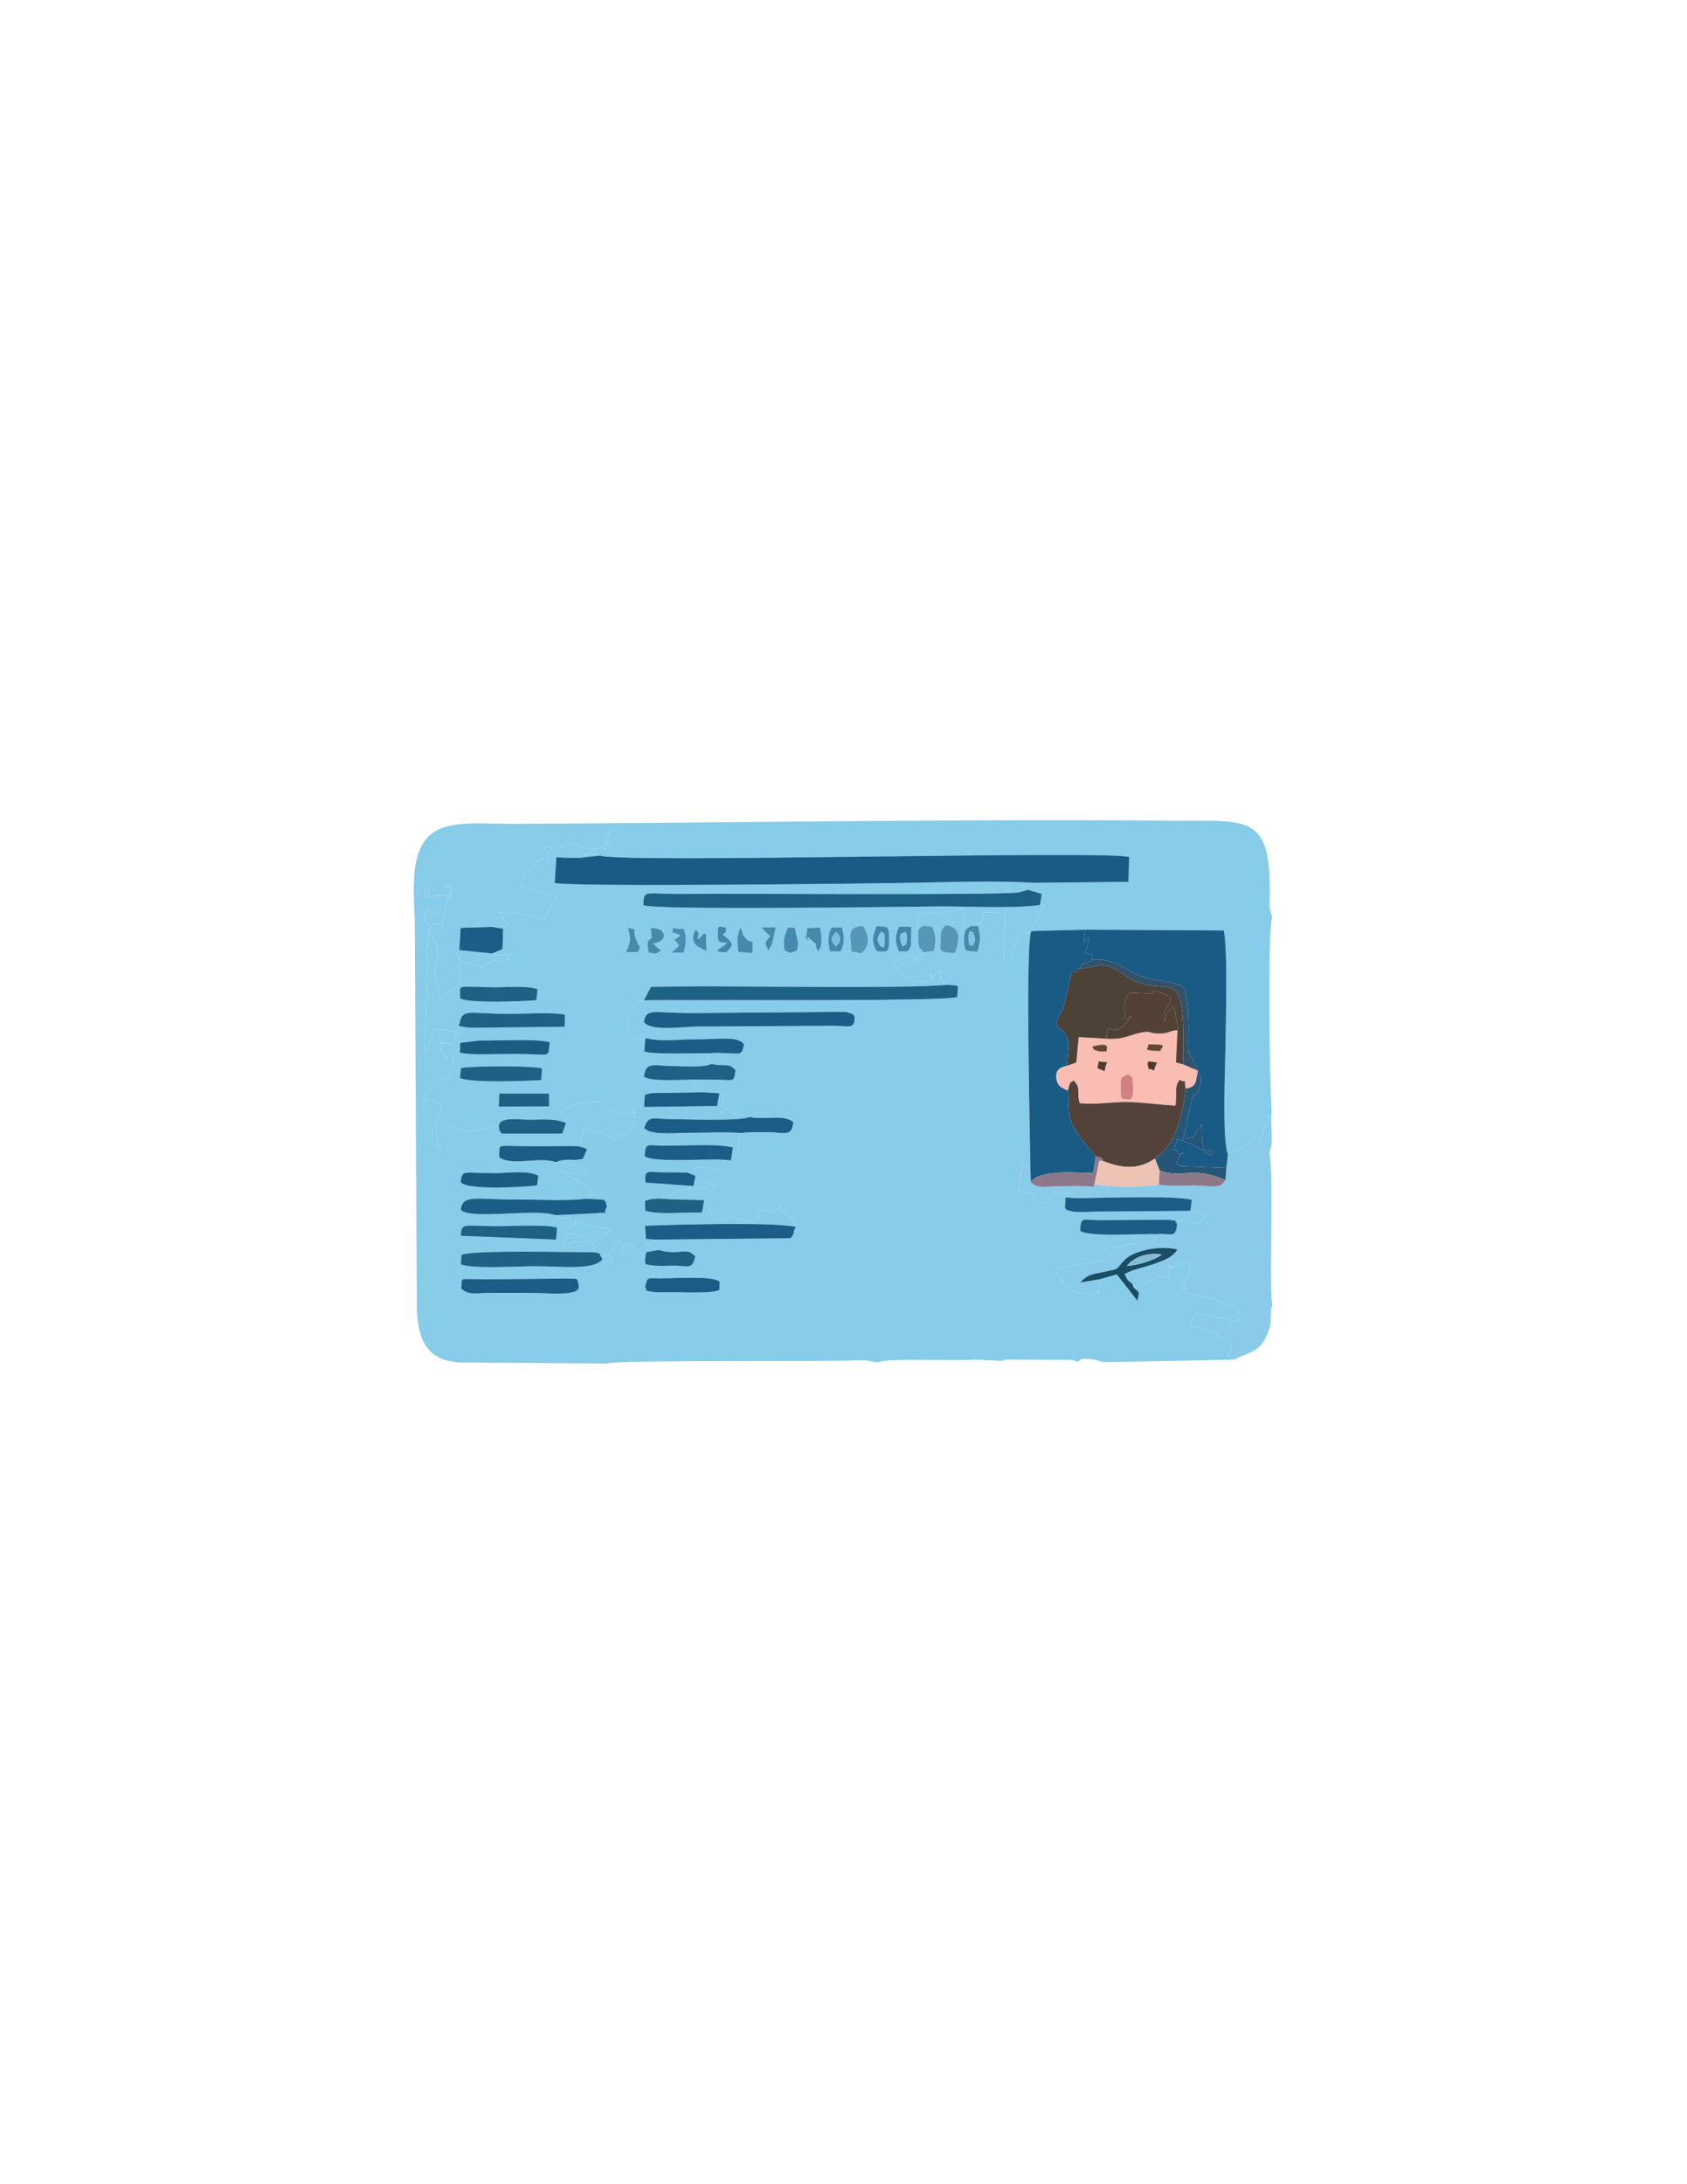 <?xml version="1.0" encoding="UTF-8"?>
<!DOCTYPE svg PUBLIC "-//W3C//DTD SVG 1.1//EN" "http://www.w3.org/Graphics/SVG/1.1/DTD/svg11.dtd">
<!-- Creator: CorelDRAW X7 -->
<svg xmlns="http://www.w3.org/2000/svg" xml:space="preserve" width="8.5in" height="11in" version="1.1" style="shape-rendering:geometricPrecision; text-rendering:geometricPrecision; image-rendering:optimizeQuality; fill-rule:evenodd; clip-rule:evenodd"
viewBox="0 0 8500 11000"
 xmlns:xlink="http://www.w3.org/1999/xlink">
 <defs>
  <style type="text/css">
   <![CDATA[
    .fil2 {fill:#195B85}
    .fil12 {fill:#195D82}
    .fil14 {fill:#1A4D66}
    .fil8 {fill:#1A5D86}
    .fil6 {fill:#1D6185}
    .fil10 {fill:#265677}
    .fil13 {fill:#31526A}
    .fil19 {fill:#4286AA}
    .fil17 {fill:#458AAC}
    .fil18 {fill:#468AA8}
    .fil21 {fill:#498DB2}
    .fil7 {fill:#4D4238}
    .fil27 {fill:#513B31}
    .fil9 {fill:#534135}
    .fil5 {fill:#534239}
    .fil16 {fill:#5697B7}
    .fil23 {fill:#674738}
    .fil25 {fill:#79BEE2}
    .fil26 {fill:#7DC2E3}
    .fil24 {fill:#81C6E6}
    .fil22 {fill:#85BCD6}
    .fil3 {fill:#86CBE8}
    .fil0 {fill:#87CCE9}
    .fil1 {fill:#89CBE9}
    .fil15 {fill:#8D788A}
    .fil20 {fill:#D28082}
    .fil11 {fill:#EEC3B4}
    .fil4 {fill:#F9BDB4}
   ]]>
  </style>
 </defs>
 <g id="Layer_x0020_1">
  <g id="_1662935322560">
   <path class="fil0" d="M2323 6487c14,-55 -33,-46 125,-44l402 -4c66,4 56,-9 66,34 14,62 -161,36 -279,38 -49,0 -107,0 -156,0 -75,0 -124,16 -158,-24zm927 -4c14,-55 9,-45 77,-45 91,0 260,-13 299,16l-1 42c-45,22 -198,10 -275,12 -3,0 -46,1 -48,0 -72,-11 -32,-3 -52,-25zm-928 -259c3,-74 13,-46 219,-49 62,-1 217,-9 266,8l-5 60 -480 -19zm-1 -270c10,-66 4,-45 177,-46 63,0 157,-16 214,13l-5 48c-21,6 -348,30 -386,-15zm923 -806c12,-74 49,-46 245,-46l757 -6c22,1 9,-2 32,5 26,8 14,4 28,16 4,69 -30,50 -97,49l-699 4c-66,0 -225,26 -266,-22zm1568 -348c-94,-2 -73,-20 -73,-68 1,-56 8,-53 26,-73 82,10 69,77 47,141zm-2477 2062l726 5c51,-20 1123,-7 1292,-17l69 11c40,-23 404,-5 491,-14l134 7c23,-9 2,-5 37,-7l318 2 27 9c36,-20 1,-14 56,-14 25,0 51,10 72,16l494 -9 169 -4 -37 -24c6,-4 22,15 14,-65 -64,-32 -69,-51 -200,-83 29,-74 -11,0 28,-62l197 40c3,-3 8,2 14,2l8 -69c-152,-45 -64,-33 -275,-75 0,-33 12,-28 -11,-14 23,-105 48,-89 33,-135 -51,-6 -17,-2 -76,12 -98,23 53,3 -27,7l3 -13c1,2 3,6 3,7l-4 62c-59,-13 -49,-7 -97,16l-82 30c29,31 33,12 20,68l-104 -133 -83 24 -8 71c-32,3 -106,7 -146,-18l-71 -86c50,-60 2,-15 42,-27l178 -29c8,-1 34,-13 71,-20l-43 -46 90 -12c66,-12 76,-20 146,-14 16,-22 6,-6 24,-46 -71,-3 -345,17 -385,-17 5,-71 10,-55 90,-53l358 -2c37,7 59,5 90,9 0,0 46,22 88,-12 -19,-25 34,-23 -70,-42l-482 4c-23,0 -59,3 -80,2 -19,0 -26,0 -44,-6 -37,-11 -6,7 -27,-16 10,-65 -20,-50 62,-48 -44,-42 -67,-15 -114,-33l-42 61c-96,-24 -34,-62 -141,-60 11,-47 15,-76 11,-110 32,-25 -33,-42 50,-11 -1,-179 -25,-1096 4,-1191l-49 20c-61,48 -23,140 -90,131l10 -243c-64,23 12,-9 -66,-4 -97,8 -13,-19 -71,69 11,59 13,70 -4,131l-58 -6c-13,-31 -15,-77 1,-109 -14,-31 -17,-30 -19,-63 -2,-32 32,5 -6,-39l-59 15c-1,3 1,8 1,10l19 41c-14,43 -13,-63 -137,-43 -39,6 -15,0 -42,12 -3,25 4,67 3,71 24,-28 25,-22 69,-16 21,46 18,69 9,122l-52 7c14,-34 1,4 0,5l-66 42c96,14 -7,-44 40,9 -27,-27 0,-38 -60,-33 -35,3 -58,24 -66,33 115,145 171,81 192,80 -1,-59 -32,11 27,-29 35,-24 14,13 11,-14 20,59 -22,18 41,71 67,6 54,-9 50,61 -59,25 -1386,12 -1579,17 -37,13 -20,-1 -58,49 -37,48 -31,97 -5,145 61,8 15,10 71,-4 78,20 170,6 255,6 112,1 211,-19 242,26 -12,57 -17,46 -87,44 -37,-1 -55,-3 -90,1 -8,49 -10,14 13,53 65,16 89,-9 121,33 -9,60 -6,48 -84,47 -40,0 -76,-2 -115,-1 -1,18 -11,31 -3,49 64,-5 27,-5 37,15l84 5c15,22 31,-8 8,93l27 -14c45,-2 -34,-17 8,3 1,0 3,3 4,4 83,51 24,1 105,33 64,17 179,-15 220,27 -8,75 -41,51 -125,50 -48,0 -97,-2 -136,4 -32,55 -8,13 -13,59 0,3 -4,25 -9,35l-22 33c-2,3 -5,8 -9,11l-33 -3c-3,27 4,24 -11,40 -1,1 -12,8 -15,11 -2,0 -66,-16 -67,-16 -133,2 1,10 -90,30l37 16c65,69 99,20 100,64 1,-1 -1,-5 -1,-4 -1,1 -2,-3 -3,-3 0,0 -3,-3 -4,-3 0,0 -177,8 -198,27 -3,2 -5,5 -7,7l-10 30 167 4 50 95c79,0 34,28 73,-12 126,28 143,50 162,-34 82,18 72,5 102,-19 -19,12 -27,1 16,34 44,34 43,29 59,71 -22,35 3,22 -27,57l-675 7c-38,33 -6,23 -59,15 3,3 10,2 11,8 4,14 17,9 58,29 113,32 137,-21 185,33 -15,71 -39,45 -113,46 -42,1 -82,5 -138,-7l-2 -25c-36,-55 -92,-128 -126,-27 15,-8 19,25 14,-19 -8,-59 17,-1 -26,-54 -27,92 -40,14 -27,120l-20 -38c-42,-20 -5,-35 -29,17 -39,58 -212,36 -344,36 -78,0 -317,15 -370,-10l3 -47c60,-27 560,-12 669,-14 -7,-25 38,-36 -67,-52 -33,-6 -63,8 -90,25 1,-5 16,-49 18,-52 1,-1 4,-4 4,-4 1,-1 5,-3 5,-4l26 -6c30,0 53,29 106,45 2,-2 7,-10 7,-7l77 -58 -187 -42c9,15 17,-4 -36,39 30,-41 12,-58 12,-58 -39,7 -31,6 -70,-12 -98,-36 -425,24 -477,-26 6,-83 82,-51 296,-53 82,0 262,8 329,-4 0,0 24,-23 46,-18l-42 -49c-36,-30 -66,-29 -103,-62 -47,-41 -13,-18 -25,-11 3,-1 9,-3 9,1l125 28c-18,-36 29,-46 -100,-65 -65,-9 13,11 -56,-8 -82,-30 -222,22 -286,-25 6,-76 -30,-55 185,-55 73,0 149,-3 218,0l23 -89c21,5 27,9 44,14 3,1 14,6 17,7 2,0 6,1 8,2 35,7 -22,-36 72,30 4,3 8,7 13,10 77,-73 99,-6 103,-146 -58,2 -23,-14 -60,15 18,-15 30,6 -14,-13 -60,-27 -23,7 -93,-45 -1,-1 -8,-2 -8,-6 -1,-5 -111,-3 -151,24l-53 25c54,39 30,-11 33,54l-19 54 -305 0c-13,-21 -9,4 -15,-40 -4,-1 -9,0 -12,0l-120 28c-45,1 -131,-26 -179,-36 -8,43 -6,18 -4,52 0,6 1,9 1,15l7 22c1,5 22,42 23,43 -23,-41 -14,2 -39,-34 -48,-67 41,-127 33,-192 -62,-43 -13,-16 -97,-35 51,-35 40,-26 54,-92l69 -1c36,-46 52,-89 20,-143l-23 38c-1,-27 -1,8 -19,-44 -9,-26 -19,26 -3,-46 -29,25 37,-2 53,18l29 -63 -120 -19c-20,68 -24,81 -46,130l14 -429c-5,-79 -4,-122 15,-210 -2,-4 -7,-8 -9,-11l-14 -19c-1,-3 -4,-7 -5,-9 -14,-35 18,-58 37,-73 -51,38 3,56 3,57l19 -21c3,-4 6,-7 8,-10 63,-73 -26,30 20,-24 5,-5 9,-9 22,-24l17 -21c-88,-22 -38,0 -120,3 -6,-27 -4,-46 5,-85 28,31 1,35 10,81 4,-1 9,-2 12,-3 3,0 8,-2 12,-2l87 0c-6,-71 43,-28 -28,-60 9,18 -25,7 25,18 -11,53 -47,161 -41,186 -61,0 -35,-4 -76,27 33,44 62,92 50,152 -23,126 -16,75 1,125l9 26c1,3 0,27 3,45 5,-2 10,-6 14,-9l52 -35c40,-28 32,-58 33,-80l4 -45c0,-2 0,-7 -1,-9 -11,-62 4,12 -7,-23l-12 -26c37,55 -1,25 67,50 2,0 55,12 68,16l31 -21c54,-27 62,38 110,-44 -40,5 -59,12 -95,-1l-166 -17 7 -112 158 -5 85 -8c-59,-57 -27,-43 -55,-68 45,9 53,0 97,7 42,7 92,21 134,30 13,-20 15,-29 29,-52l29 -46c3,-8 6,-9 9,-13 -75,-17 -108,-38 -185,-55l15 -67c70,-20 22,-43 85,-64 61,-21 -40,-9 43,-6 -7,-43 -21,-53 -22,-57 -1,-2 -27,5 3,-3 29,-7 33,20 102,-7 90,-34 41,6 118,13 26,3 30,-7 90,6 -1,-28 -18,-51 -4,-75l8 -7c24,-19 4,-16 16,-6 -4,3 -11,-33 -13,33 -1,68 -39,-9 13,31 -47,-1 -19,4 -53,14l-85 40c75,-15 33,-16 85,1 117,40 2546,-28 2666,7l-3 125 -477 5c-59,47 -92,-19 -30,35l70 21 -9 56 28 1c-1,3 -4,8 -6,10 -79,121 -34,70 -30,84 1,4 18,38 20,42l-27 -7 245 -6 696 4c21,94 10,452 9,572 -2,112 -18,483 12,556 33,-16 65,-26 93,-48 33,-26 38,-53 71,-15 15,-66 25,-100 56,-149 -9,-131 -22,-910 3,-985 -18,-44 -12,-72 -12,-124 1,-405 -117,-356 -527,-360 -1069,-9 -2202,11 -3285,16 -168,1 -342,-25 -430,67 -97,101 -67,304 -66,447l10 1877c-2,172 25,321 235,322z"/>
   <path class="fil0" d="M2513 5573l3 -66 250 0 1 65 -254 1zm-196 -144l6 -50c48,-11 370,-13 408,2l-4 59c-79,3 -350,16 -410,-11zm0 -128l2 -49 99 -12c90,2 289,-10 352,9 -12,87 22,57 -206,59 -67,0 -192,7 -247,-7zm-2 -143c14,-84 46,-51 258,-52 63,0 224,-10 274,5l-2 60 -471 5c-89,-7 -58,-18 -59,-18zm3 -131c3,-76 -30,-56 182,-55 59,0 162,-9 208,10l-5 55c-63,6 -351,18 -385,-10zm846 -356c64,22 13,-14 42,64 1,3 4,6 5,9 13,35 19,13 4,50l-62 2c28,-52 23,-74 11,-125zm342 8c19,31 14,6 10,52 51,-44 13,-27 42,-27l1 87c-26,-17 -51,-22 -63,-47 -10,-24 1,-46 10,-65zm-232 -2c83,-16 100,67 16,74l41 37c-33,19 -22,15 -63,9 -10,-62 -4,-58 15,-72l-2 -39c-1,-2 -5,-6 -7,-9zm116 -2l57 3c11,45 11,73 -2,120l-61 -1 36 -33c-9,-17 6,-1 -22,-31 8,-4 22,-17 29,-22 -40,-24 -43,1 -37,-36zm580 -4c46,7 28,-17 44,43 8,28 11,45 0,74 -53,19 -18,11 -60,0 -11,-50 -3,-71 16,-117zm-240 2c15,19 4,28 29,54 33,35 36,-19 33,73l-72 -6c-4,-48 -12,-71 10,-121zm-89 34c68,51 49,54 18,90l-46 -5c16,-23 5,-7 22,-22 85,-77 -47,57 25,-21 -21,-7 -44,9 -44,-39 -1,-70 17,-34 42,-41l0 19c0,1 -1,7 -2,8l-15 11zm196 -37l72 0 -20 88c-2,4 -5,7 -7,11l-12 18c-15,-43 -23,-30 10,-73 -2,-2 -4,-7 -6,-5 -1,2 -5,-5 -6,-6 -2,-1 -6,-4 -7,-6l-16 -17c-2,-2 -6,-6 -8,-10zm354 0l51 1c10,36 18,84 -8,121l-53 -1c-9,-44 -13,-85 10,-121zm-124 4l65 -3c8,49 15,91 -10,120 -29,-51 12,-17 -40,-62 -68,-60 23,57 -19,-19l4 -36zm280 -11c34,49 39,101 -8,139l-50 -10c-1,-82 -28,-123 58,-129zm70 1c57,5 63,-5 63,65 1,67 -6,67 -63,61 -25,-42 -22,-77 0,-126zm114 2l61 2 -2 93c-6,19 -12,25 -16,30l-45 1c-19,-43 -22,-81 2,-126zm-1508 -357c-52,-17 -10,-16 -85,-1l85 -40c34,-10 6,-15 53,-14 -52,-40 -14,37 -13,-31 2,-66 9,-30 13,-33 -12,-10 8,-13 -16,6l-8 7c-14,24 3,47 4,75 -60,-13 -64,-3 -90,-6 -77,-7 -28,-47 -118,-13 -69,27 -73,0 -102,7 -30,8 -4,1 -3,3 1,4 15,14 22,57 -83,-3 18,-15 -43,6 -63,21 -15,44 -85,64l-15 67c77,17 110,38 185,55 -3,4 -6,5 -9,13l-29 46c-14,23 -16,32 -29,52 -42,-9 -92,-23 -134,-30 -44,-7 -52,2 -97,-7 28,25 -4,11 55,68l-85 8 56 9 -3 102 -52 23c36,13 55,6 95,1 -48,82 -56,17 -110,44l-31 21c-13,-4 -66,-16 -68,-16 -68,-25 -30,5 -67,-50l12 26c11,35 -4,-39 7,23 1,2 1,7 1,9l-4 45c-1,22 7,52 -33,80l-52 35c-4,3 -9,7 -14,9 -3,-18 -2,-42 -3,-45l-9 -26c-17,-50 -24,1 -1,-125 12,-60 -17,-108 -50,-152 41,-31 15,-27 76,-27 -6,-25 30,-133 41,-186 -50,-11 -16,0 -25,-18 71,32 22,-11 28,60l-87 0c-4,0 -9,2 -12,2 -3,1 -8,2 -12,3 -9,-46 18,-50 -10,-81 -9,39 -11,58 -5,85 82,-3 32,-25 120,-3l-17 21c-13,15 -17,19 -22,24 -46,54 43,-49 -20,24 -2,3 -5,6 -8,10l-19 21c0,-1 -54,-19 -3,-57 -19,15 -51,38 -37,73 1,2 4,6 5,9l14 19c2,3 7,7 9,11 -19,88 -20,131 -15,210l-14 429c22,-49 26,-62 46,-130l120 19 -29 63c-16,-20 -82,7 -53,-18 -16,72 -6,20 3,46 18,52 18,17 19,44l23 -38c32,54 16,97 -20,143l-69 1c-14,66 -3,57 -54,92 84,19 35,-8 97,35 8,65 -81,125 -33,192 25,36 16,-7 39,34 -1,-1 -22,-38 -23,-43l-7 -22c0,-6 -1,-9 -1,-15 -2,-34 -4,-9 4,-52 48,10 134,37 179,36l120 -28c3,0 8,-1 12,0 7,-47 105,-30 147,-30 67,1 129,-9 192,16 -3,-65 21,-15 -33,-54l53 -25c40,-27 150,-29 151,-24 0,4 7,5 8,6 70,52 33,18 93,45 44,19 32,-2 14,13 37,-29 2,-13 60,-15l9 -40c17,18 7,3 38,14l4 -61c14,-4 16,-6 37,-9l255 -4c-10,-20 27,-20 -37,-15 -8,-18 2,-31 3,-49 -67,-1 -209,13 -262,-13 5,-82 57,-55 150,-55 61,0 144,9 190,-11 -23,-39 -21,-4 -13,-53 -74,-3 -274,8 -326,-10l6 -67c-56,14 -10,12 -71,4 -26,-48 -32,-97 5,-145 38,-50 21,-36 58,-49l36 -68 147 -2c338,-3 1117,12 1346,-8 -63,-53 -21,-12 -41,-71 3,27 24,-10 -11,14 -59,40 -28,-30 -27,29 -21,1 -77,65 -192,-80 8,-9 31,-30 66,-33 60,-5 33,6 60,33 -47,-53 56,5 -40,-9l66 -42c1,-1 14,-39 0,-5 -26,-32 -20,-9 -27,-46 -1,-8 1,-60 1,-67 1,-4 -6,-46 -3,-71 27,-12 3,-6 42,-12 124,-20 123,86 137,43l-19 -41c0,-2 -2,-7 -1,-10l59 -15c38,44 4,7 6,39 2,33 5,32 19,63 36,-23 11,-11 61,-16 58,-88 -26,-61 71,-69 78,-5 2,27 66,4l-10 243c67,9 29,-83 90,-131l49 -20 30 -2 27 7c-2,-4 -19,-38 -20,-42 -4,-14 -49,37 30,-84 2,-2 5,-7 6,-10l-28 -1c-143,19 -358,6 -511,7 -208,2 -1454,20 -1488,-7 5,-84 6,-53 213,-56 256,-3 1531,7 1673,-7l42 -10c2,-4 7,-3 10,-4 -62,-54 -29,12 30,-35 -190,-12 -436,-3 -620,0 -220,4 -1703,22 -1794,1l8 -130c46,4 75,3 121,3l99 -11z"/>
   <path class="fil1" d="M6187 5814l-8 68 -4 61c-26,32 -25,31 -76,31 -25,0 -55,-3 -83,-4 -64,0 -105,7 -177,-4 -64,12 -245,14 -329,-3l28 -118 -27 133c-63,-8 -112,-4 -168,-4 -74,0 -113,15 -149,-20l-3 -73c-83,-31 -18,-14 -50,11 4,34 0,63 -11,110 107,-2 45,36 141,60l42 -61c47,18 70,-9 114,33 111,0 503,-15 578,9l-7 55c104,19 51,17 70,42 -42,34 -88,12 -88,12 -31,-4 -53,-2 -90,-9 51,9 21,-4 41,23 -10,75 -26,43 -104,49 -18,40 -8,24 -24,46 -70,-6 -80,2 -146,14l-90 12 43 46c-37,7 -63,19 -71,20l-178 29c-40,12 8,-33 -42,27l71 86c40,25 114,21 146,18l8 -71 -101 17c40,-45 65,-41 117,-53 90,-19 54,-7 109,-63 45,-45 177,-73 264,-50 -32,46 -74,55 -123,74l-106 32c-2,1 -6,3 -9,4 -3,1 -7,3 -10,4l-18 9c21,57 34,27 44,67l82 -30c48,-23 38,-29 97,-16l4 -62c0,-1 -2,-5 -3,-7l-3 13c80,-4 -71,16 27,-7 59,-14 25,-18 76,-12 15,46 -10,30 -33,135 23,-14 11,-19 11,14 211,42 123,30 275,75l-8 69c-6,0 -11,-5 -14,-2l-197 -40c-39,62 1,-12 -28,62 131,32 136,51 200,83 8,80 -8,61 -14,65l37 24c84,-45 141,-31 181,-174l3 -85 8 -12c-21,-41 8,-649 -16,-773 25,-52 1,-141 11,-201 -31,49 -41,83 -56,149 -33,-38 -38,-11 -71,15 -28,22 -60,32 -93,48z"/>
   <path class="fil2" d="M3023 4309l-99 11c-46,0 -75,1 -121,-3l-8 130c91,21 1574,3 1794,-1 184,-3 430,-12 620,0l477 -5 3 -125c-120,-35 -2549,33 -2666,-7z"/>
   <path class="fil2" d="M5470 4682c-34,151 57,-57 -3,117 62,14 20,0 40,34 100,-8 157,44 226,77 74,35 196,28 225,60 30,33 29,153 30,211 0,22 -3,97 1,117 4,17 9,20 20,40l26 54 -1 11c7,11 31,21 5,85 -24,60 -18,-17 -39,71 -13,52 -26,122 -39,178 87,-9 41,-26 100,-76 -20,15 -7,-12 -6,26 1,128 8,100 62,113 -27,50 -43,-29 -184,-62 -44,111 -14,10 12,80 36,-19 2,-21 -12,27l-7 11c-4,-2 5,3 6,7 1,3 7,4 9,4 35,12 -15,3 27,7l211 8 8 -68c-30,-73 -14,-444 -12,-556 1,-120 12,-478 -9,-572l-696 -4z"/>
   <path class="fil3" d="M3245 5575c-31,-11 -21,4 -38,-14l-9 40c-4,140 -26,73 -103,146 -5,-3 -9,-7 -13,-10 -94,-66 -37,-23 -72,-30 -2,-1 -6,-2 -8,-2 -3,-1 -14,-6 -17,-7 -17,-5 -23,-9 -44,-14l-23 89 40 13 -21 50c-56,14 -80,-7 -136,17 69,19 -9,-1 56,8 129,19 82,29 100,65l-125 -28c0,-4 -6,-2 -9,-1 12,-7 -22,-30 25,11 37,33 67,32 103,62l42 49c-22,-5 -46,18 -46,18 116,6 97,-3 111,38 -28,57 21,25 -54,35l-205 10c39,18 31,19 70,12 0,0 18,17 -12,58 53,-43 45,-24 36,-39l187 42 -77 58c0,-3 -5,5 -7,7 -53,-16 -76,-45 -106,-45l-26 6c0,1 -4,3 -5,4 0,0 -3,3 -4,4 -2,3 -17,47 -18,52 27,-17 57,-31 90,-25 105,16 60,27 67,52 48,15 11,-9 42,35 24,-52 -13,-37 29,-17l20 38c-13,-106 0,-28 27,-120 43,53 18,-5 26,54 5,44 1,11 -14,19 34,-101 90,-28 126,27l6 -36 62 -11c-41,-20 -54,-15 -58,-29 -1,-6 -8,-5 -11,-8 53,8 21,18 59,-15l-53 -3 -5 -67c137,-5 654,-20 760,6 -16,-42 -15,-37 -59,-71 -43,-33 -35,-22 -16,-34 -30,24 -20,37 -102,19 -19,84 -36,62 -162,34 -39,40 6,12 -73,12l-50 -95 -11 63c-78,-3 -227,12 -286,-10l-1 -49c44,-17 81,-11 131,-8l10 -30c2,-2 4,-5 7,-7 21,-19 198,-27 198,-27 1,0 4,3 4,3 1,0 2,4 3,3 0,-1 2,3 1,4 -1,-44 -35,5 -100,-64l-10 51 -242 -17c-6,-67 9,-53 82,-52 48,0 88,0 133,2 91,-20 -43,-28 90,-30 1,0 65,16 67,16 3,-3 14,-10 15,-11 15,-16 8,-13 11,-40 -86,-7 -358,16 -402,-18 5,-70 10,-55 92,-53 103,1 275,-12 353,9l-10 65c4,-3 7,-8 9,-11l22 -33c5,-10 9,-32 9,-35 5,-46 -19,-4 13,-59 -87,-6 -166,-1 -254,-1 -62,-1 -167,11 -217,-10l-19 -13c18,-68 50,-46 125,-46 91,1 363,11 406,-11 -81,-32 -22,18 -105,-33 -1,-1 -3,-4 -4,-4 -42,-20 37,-5 -8,-3l-27 14c23,-101 7,-71 -8,-93l-12 64 -368 5z"/>
   <path class="fil2" d="M5225 4688l-30 2c-29,95 -5,1012 -4,1191l3 73c41,-68 251,-46 314,-46l13 -85c-39,-47 -129,-139 -135,-224 -3,-32 -2,-70 -5,-107 -36,-15 -54,-26 -58,-60 -7,-53 30,-57 54,-65 0,-48 14,-95 3,-133 -14,-46 -29,-38 -59,-74 14,-60 32,-52 48,-129 11,-48 18,-86 31,-134 43,-12 11,8 40,-20 44,-61 4,0 67,-44 -20,-34 22,-20 -40,-34 60,-174 -31,34 3,-117l-245 6z"/>
   <path class="fil4" d="M5683 5410c25,21 21,-1 26,54 6,69 -15,73 -15,74 -49,-7 -46,9 -47,-63 0,-46 -7,-45 36,-65zm-104 -61c-26,55 8,51 -49,31 8,-51 -4,-30 49,-31zm251 1c-30,68 0,34 -43,34 -13,-56 1,-35 43,-34zm-327 -79c104,-29 67,16 73,25 -4,0 -34,0 -38,-1 -40,-12 -21,-4 -35,-24zm317 -11c60,0 30,14 36,19 -33,17 36,15 -41,13 -51,-1 -32,-14 -35,-16 21,-13 -28,-17 40,-16zm-247 -29l-138 -8 -12 128 -46 16c-24,8 -61,12 -54,65 4,34 22,45 58,60 14,-58 11,-33 28,-51 41,41 13,55 31,115 76,8 154,-5 228,-6 83,0 167,14 255,18 8,-55 -8,-89 20,-130 43,25 19,-25 31,45 52,-10 50,-26 60,-80l1 -11 -74 -32 -36 -9 8 -163c-48,4 -42,18 -95,17 -56,-1 -36,-16 -93,-4 -69,15 -79,35 -172,30z"/>
   <path class="fil5" d="M5381 5492c3,37 2,75 5,107 6,85 96,177 135,224 50,13 27,9 36,24 112,44 188,39 262,-12 103,-71 136,-203 155,-352 -12,-70 12,-20 -31,-45 -28,41 -12,75 -20,130 -88,-4 -172,-18 -255,-18 -74,1 -152,14 -228,6 -18,-60 10,-74 -31,-115 -17,18 -14,-7 -28,51z"/>
   <path class="fil6" d="M5240 4558l9 -56 -70 -21c-3,1 -8,0 -10,4l-42 10c-142,14 -1417,4 -1673,7 -207,3 -208,-28 -213,56 34,27 1280,9 1488,7 153,-1 368,12 511,-7z"/>
   <path class="fil7" d="M5440 4877c-29,28 3,8 -40,20 -13,48 -20,86 -31,134 -16,77 -34,69 -48,129 30,36 45,28 59,74 11,38 -3,85 -3,133l46 -16 12 -128 138 8 7 -54c31,7 55,36 120,-59 -14,-5 -22,53 -35,-22 -7,-41 7,-63 22,-98l128 7c-2,3 -37,-42 83,16 0,68 -43,39 -31,126 11,-47 15,-56 46,-80l20 93c0,4 -1,16 0,14 2,-2 1,9 0,14l-8 163 36 9c14,-580 -71,-290 -302,-454 -110,-77 -122,-32 -219,-29z"/>
   <path class="fil6" d="M3244 5038c193,-5 1520,8 1579,-17 4,-70 17,-55 -50,-61 -229,20 -1008,5 -1346,8l-147 2 -36 68z"/>
   <path class="fil8" d="M3244 5148c41,48 200,22 266,22l699 -4c67,1 101,20 97,-49 -14,-12 -2,-8 -28,-16 -23,-7 -10,-4 -32,-5l-757 6c-196,0 -233,-28 -245,46z"/>
   <path class="fil8" d="M3308 6243l675 -7c30,-35 5,-22 27,-57 -106,-26 -623,-11 -760,-6l5 67 53 3z"/>
   <path class="fil9" d="M5573 5231c93,5 103,-15 172,-30 57,-12 37,3 93,4 53,1 47,-13 95,-17 1,-5 2,-16 0,-14 -1,2 0,-10 0,-14l-20 -93c-31,24 -35,33 -46,80 -12,-87 31,-58 31,-126 -120,-58 -85,-13 -83,-16l-128 -7c-15,35 -29,57 -22,98 13,75 21,17 35,22 -65,95 -89,66 -120,59l-7 54z"/>
   <path class="fil8" d="M2947 6037c-67,12 -247,4 -329,4 -214,2 -290,-30 -296,53 52,50 379,-10 477,26l205 -10c75,-10 26,22 54,-35 -14,-41 5,-32 -111,-38z"/>
   <path class="fil8" d="M3777 5625c-43,22 -315,12 -406,11 -75,0 -107,-22 -125,46l19 13c50,21 155,9 217,10 88,0 167,-5 254,1 39,-6 88,-4 136,-4 84,1 117,25 125,-50 -41,-42 -156,-10 -220,-27z"/>
   <path class="fil6" d="M3036 6341c-31,-44 6,-20 -42,-35 -109,2 -609,-13 -669,14l-3 47c53,25 292,10 370,10 132,0 305,22 344,-36z"/>
   <path class="fil8" d="M5427 6034c-82,-2 -52,-17 -62,48 21,23 -10,5 27,16 18,6 25,6 44,6 21,1 57,-2 80,-2l482 -4 7 -55c-75,-24 -467,-9 -578,-9z"/>
   <path class="fil10" d="M5974 5483c-19,149 -52,281 -155,352l24 60c110,43 167,-25 332,48l4 -61 -211 -8c-42,-4 8,5 -27,-7 -2,0 -8,-1 -9,-4 -1,-4 -10,-9 -6,-7l7 -11c14,-48 48,-46 12,-27 -26,-70 -56,31 -12,-80 141,33 157,112 184,62 -54,-13 -61,15 -62,-113 -1,-38 -14,-11 6,-26 -59,50 -13,67 -100,76 13,-56 26,-126 39,-178 21,-88 15,-11 39,-71 26,-64 2,-74 -5,-85 -10,54 -8,70 -60,80z"/>
   <path class="fil8" d="M2323 6487c34,40 83,24 158,24 49,0 107,0 156,0 118,-2 293,24 279,-38 -10,-43 0,-30 -66,-34l-402 4c-158,-2 -111,-11 -125,44z"/>
   <path class="fil6" d="M2315 5158c1,0 -30,11 59,18l471 -5 2 -60c-50,-15 -211,-5 -274,-5 -212,1 -244,-32 -258,52z"/>
   <path class="fil11" d="M5557 5847l-19 -2 -28 118c84,17 265,15 329,3l4 -71 -24 -60c-74,51 -150,56 -262,12z"/>
   <path class="fil8" d="M3252 5228l-6 67c52,18 252,7 326,10 35,-4 53,-2 90,-1 70,2 75,13 87,-44 -31,-45 -130,-25 -242,-26 -85,0 -177,14 -255,-6z"/>
   <path class="fil8" d="M5827 6215c78,-6 94,26 104,-49 -20,-27 10,-14 -41,-23l-358 2c-80,-2 -85,-18 -90,53 40,34 314,14 385,17z"/>
   <path class="fil6" d="M3585 5358c-46,20 -129,11 -190,11 -93,0 -145,-27 -150,55 53,26 195,12 262,13 39,-1 75,1 115,1 78,1 75,13 84,-47 -32,-42 -56,-17 -121,-33z"/>
   <path class="fil8" d="M3650 5841l33 3 10 -65c-78,-21 -250,-8 -353,-9 -82,-2 -87,-17 -92,53 44,34 316,11 402,18z"/>
   <path class="fil8" d="M2801 5853c56,-24 80,-3 136,-17l21 -50 -40 -13c-69,-3 -145,0 -218,0 -215,0 -179,-21 -185,55 64,47 204,-5 286,25z"/>
   <path class="fil12" d="M2317 5301c55,14 180,7 247,7 228,-2 194,28 206,-59 -63,-19 -262,-7 -352,-9l-99 12 -2 49z"/>
   <path class="fil13" d="M5440 4877c97,-3 109,-48 219,29 231,164 316,-126 302,454l74 32 -26 -54c-11,-20 -16,-23 -20,-40 -4,-20 -1,-95 -1,-117 -1,-58 0,-178 -30,-211 -29,-32 -151,-25 -225,-60 -69,-33 -126,-85 -226,-77 -63,44 -23,-17 -67,44z"/>
   <path class="fil6" d="M2317 5429c60,27 331,14 410,11l4 -59c-38,-15 -360,-13 -408,-2l-6 50z"/>
   <path class="fil6" d="M2802 6243l5 -60c-49,-17 -204,-9 -266,-8 -206,3 -216,-25 -219,49l480 19z"/>
   <path class="fil6" d="M2318 5027c34,28 322,16 385,10l5 -55c-46,-19 -149,-10 -208,-10 -212,-1 -179,-21 -182,55z"/>
   <path class="fil12" d="M2321 5954c38,45 365,21 386,15l5 -48c-57,-29 -151,-13 -214,-13 -173,1 -167,-20 -177,46z"/>
   <polygon class="fil8" points="2480,4802 2532,4779 2535,4677 2479,4668 2321,4673 2314,4785 "/>
   <path class="fil8" d="M3250 6483c20,22 -20,14 52,25 2,1 45,0 48,0 77,-2 230,10 275,-12l1 -42c-39,-29 -208,-16 -299,-16 -68,0 -63,-10 -77,45z"/>
   <path class="fil8" d="M3245 5575l368 -5 12 -64 -84 -5 -255 4c-21,3 -23,5 -37,9l-4 61z"/>
   <path class="fil14" d="M5677 6376c37,-46 104,-69 177,-58 -41,31 -120,53 -177,58zm-133 66l83 -24 104 133c13,-56 9,-37 -20,-68 -10,-40 -23,-10 -44,-67l18 -9c3,-1 7,-3 10,-4 3,-1 7,-3 9,-4l106 -32c49,-19 91,-28 123,-74 -87,-23 -219,5 -264,50 -55,56 -19,44 -109,63 -52,12 -77,8 -117,53l101 -17z"/>
   <path class="fil6" d="M2513 5669c6,44 2,19 15,40l305 0 19 -54c-63,-25 -125,-15 -192,-16 -42,0 -140,-17 -147,30z"/>
   <path class="fil15" d="M5194 5954c36,35 75,20 149,20 56,0 105,-4 168,4l27 -133 19 2c-9,-15 14,-11 -36,-24l-13 85c-63,0 -273,-22 -314,46z"/>
   <path class="fil6" d="M3381 6040c-50,-3 -87,-9 -131,8l1 49c59,22 208,7 286,10l11 -63 -167 -4z"/>
   <path class="fil15" d="M5843 5895l-4 71c72,11 113,4 177,4 28,1 58,4 83,4 51,0 50,1 76,-31 -165,-73 -222,-5 -332,-48z"/>
   <path class="fil6" d="M3318 6295l-62 11 -6 36 2 25c56,12 96,8 138,7 74,-1 98,25 113,-46 -48,-54 -72,-1 -185,-33z"/>
   <polygon class="fil6" points="2767,5572 2766,5507 2516,5507 2513,5573 "/>
   <path class="fil8" d="M3504 5922l-37 -16c-45,-2 -85,-2 -133,-2 -73,-1 -88,-15 -82,52l242 17 10 -51z"/>
   <path class="fil16" d="M4765 4659c-18,20 -25,17 -26,73 0,48 -21,66 73,68 22,-64 35,-131 -47,-141z"/>
   <path class="fil16" d="M4339 4802c47,-38 42,-90 8,-139 -86,6 -59,47 -58,129l50 10z"/>
   <path class="fil16" d="M4628 4683c0,7 -2,59 -1,67 7,37 1,14 27,46l52 -7c9,-53 12,-76 -9,-122 -44,-6 -45,-12 -69,16z"/>
   <path class="fil17" d="M3954 4788c42,11 7,19 60,0 11,-29 8,-46 0,-74 -16,-60 2,-36 -44,-43 -19,46 -27,67 -16,117z"/>
   <path class="fil18" d="M4901 4693c15,38 14,41 -1,72 -11,-14 -19,12 -19,-40 -1,-56 12,-26 20,-32zm28 -30c-50,5 -25,-7 -61,16 -16,32 -14,78 -1,109l58 6c17,-61 15,-72 4,-131z"/>
   <path class="fil19" d="M4436 4767c-18,-37 -20,-36 3,-75 11,15 17,-12 17,38 0,75 -8,26 -20,37zm-19 23c57,6 64,6 63,-61 0,-70 -6,-60 -63,-65 -22,49 -25,84 0,126z"/>
   <path class="fil20" d="M5709 5464c-5,-55 -1,-33 -26,-54 -43,20 -36,19 -36,65 1,72 -2,56 47,63 0,-1 21,-5 15,-74z"/>
   <path class="fil19" d="M4564 4695c0,1 8,20 6,33 -7,43 0,19 -22,39 -10,-28 -31,-66 16,-72zm10 96c4,-5 10,-11 16,-30l2 -93 -61 -2c-24,45 -21,83 -2,126l45 -1z"/>
   <path class="fil18" d="M3274 4677c2,3 6,7 7,9l2 39c-19,14 -25,10 -15,72 41,6 30,10 63,-9l-41 -37c84,-7 67,-90 -16,-74z"/>
   <path class="fil17" d="M4213 4694c27,27 25,47 -2,72 -28,-33 -26,-41 2,-72zm-22 -24c-23,36 -19,77 -10,121l53 1c26,-37 18,-85 8,-121l-51 -1z"/>
   <path class="fil17" d="M3759 4727c-25,-26 -14,-35 -29,-54 -22,50 -14,73 -10,121l72 6c3,-92 0,-38 -33,-73z"/>
   <path class="fil21" d="M3445 4798c13,-47 13,-75 2,-120l-57 -3c-6,37 -3,12 37,36 -7,5 -21,18 -29,22 28,30 13,14 22,31l-36 33 61 1z"/>
   <path class="fil17" d="M4122 4791c25,-29 18,-71 10,-120l-65 3 -4 36c42,76 -49,-41 19,19 52,45 11,11 40,62z"/>
   <path class="fil19" d="M3656 4696c1,-1 2,-7 2,-8l0 -19c-25,7 -43,-29 -42,41 0,48 23,32 44,39 -72,78 60,-56 -25,21 -17,15 -6,-1 -22,22l46 5c31,-36 50,-39 -18,-90l15 -11z"/>
   <path class="fil18" d="M3164 4671c12,51 17,73 -11,125l62 -2c15,-37 9,-15 -4,-50 -1,-3 -4,-6 -5,-9 -29,-78 22,-42 -42,-64z"/>
   <path class="fil22" d="M5677 6376c57,-5 136,-27 177,-58 -73,-11 -140,12 -177,58z"/>
   <path class="fil17" d="M3516 4731c4,-46 9,-21 -10,-52 -9,19 -20,41 -10,65 12,25 37,30 63,47l-1 -87c-29,0 9,-17 -42,27z"/>
   <path class="fil18" d="M3909 4670l-72 0c2,4 6,8 8,10l16 17c1,2 5,5 7,6 1,1 5,8 6,6 2,-2 4,3 6,5 -33,43 -25,30 -10,73l12 -18c2,-4 5,-7 7,-11l20 -88z"/>
   <path class="fil23" d="M5780 5276c3,2 -16,15 35,16 77,2 8,4 41,-13 -6,-5 24,-19 -36,-19 -68,-1 -19,3 -40,16z"/>
   <path class="fil23" d="M5538 5295c4,1 34,1 38,1 -6,-9 31,-54 -73,-25 14,20 -5,12 35,24z"/>
   <path class="fil24" d="M4436 4767c12,-11 20,38 20,-37 0,-50 -6,-23 -17,-38 -23,39 -21,38 -3,75z"/>
   <path class="fil25" d="M4211 4766c27,-25 29,-45 2,-72 -28,31 -30,39 -2,72z"/>
   <path class="fil24" d="M4564 4695c-47,6 -26,44 -16,72 22,-20 15,4 22,-39 2,-13 -6,-32 -6,-33z"/>
   <path class="fil26" d="M4900 4765c15,-31 16,-34 1,-72 -8,6 -21,-24 -20,32 0,52 8,26 19,40z"/>
   <path class="fil27" d="M5530 5380c57,20 23,24 49,-31 -53,1 -41,-20 -49,31z"/>
   <path class="fil27" d="M5787 5384c43,0 13,34 43,-34 -42,-1 -56,-22 -43,34z"/>
  </g>
 </g>
</svg>
